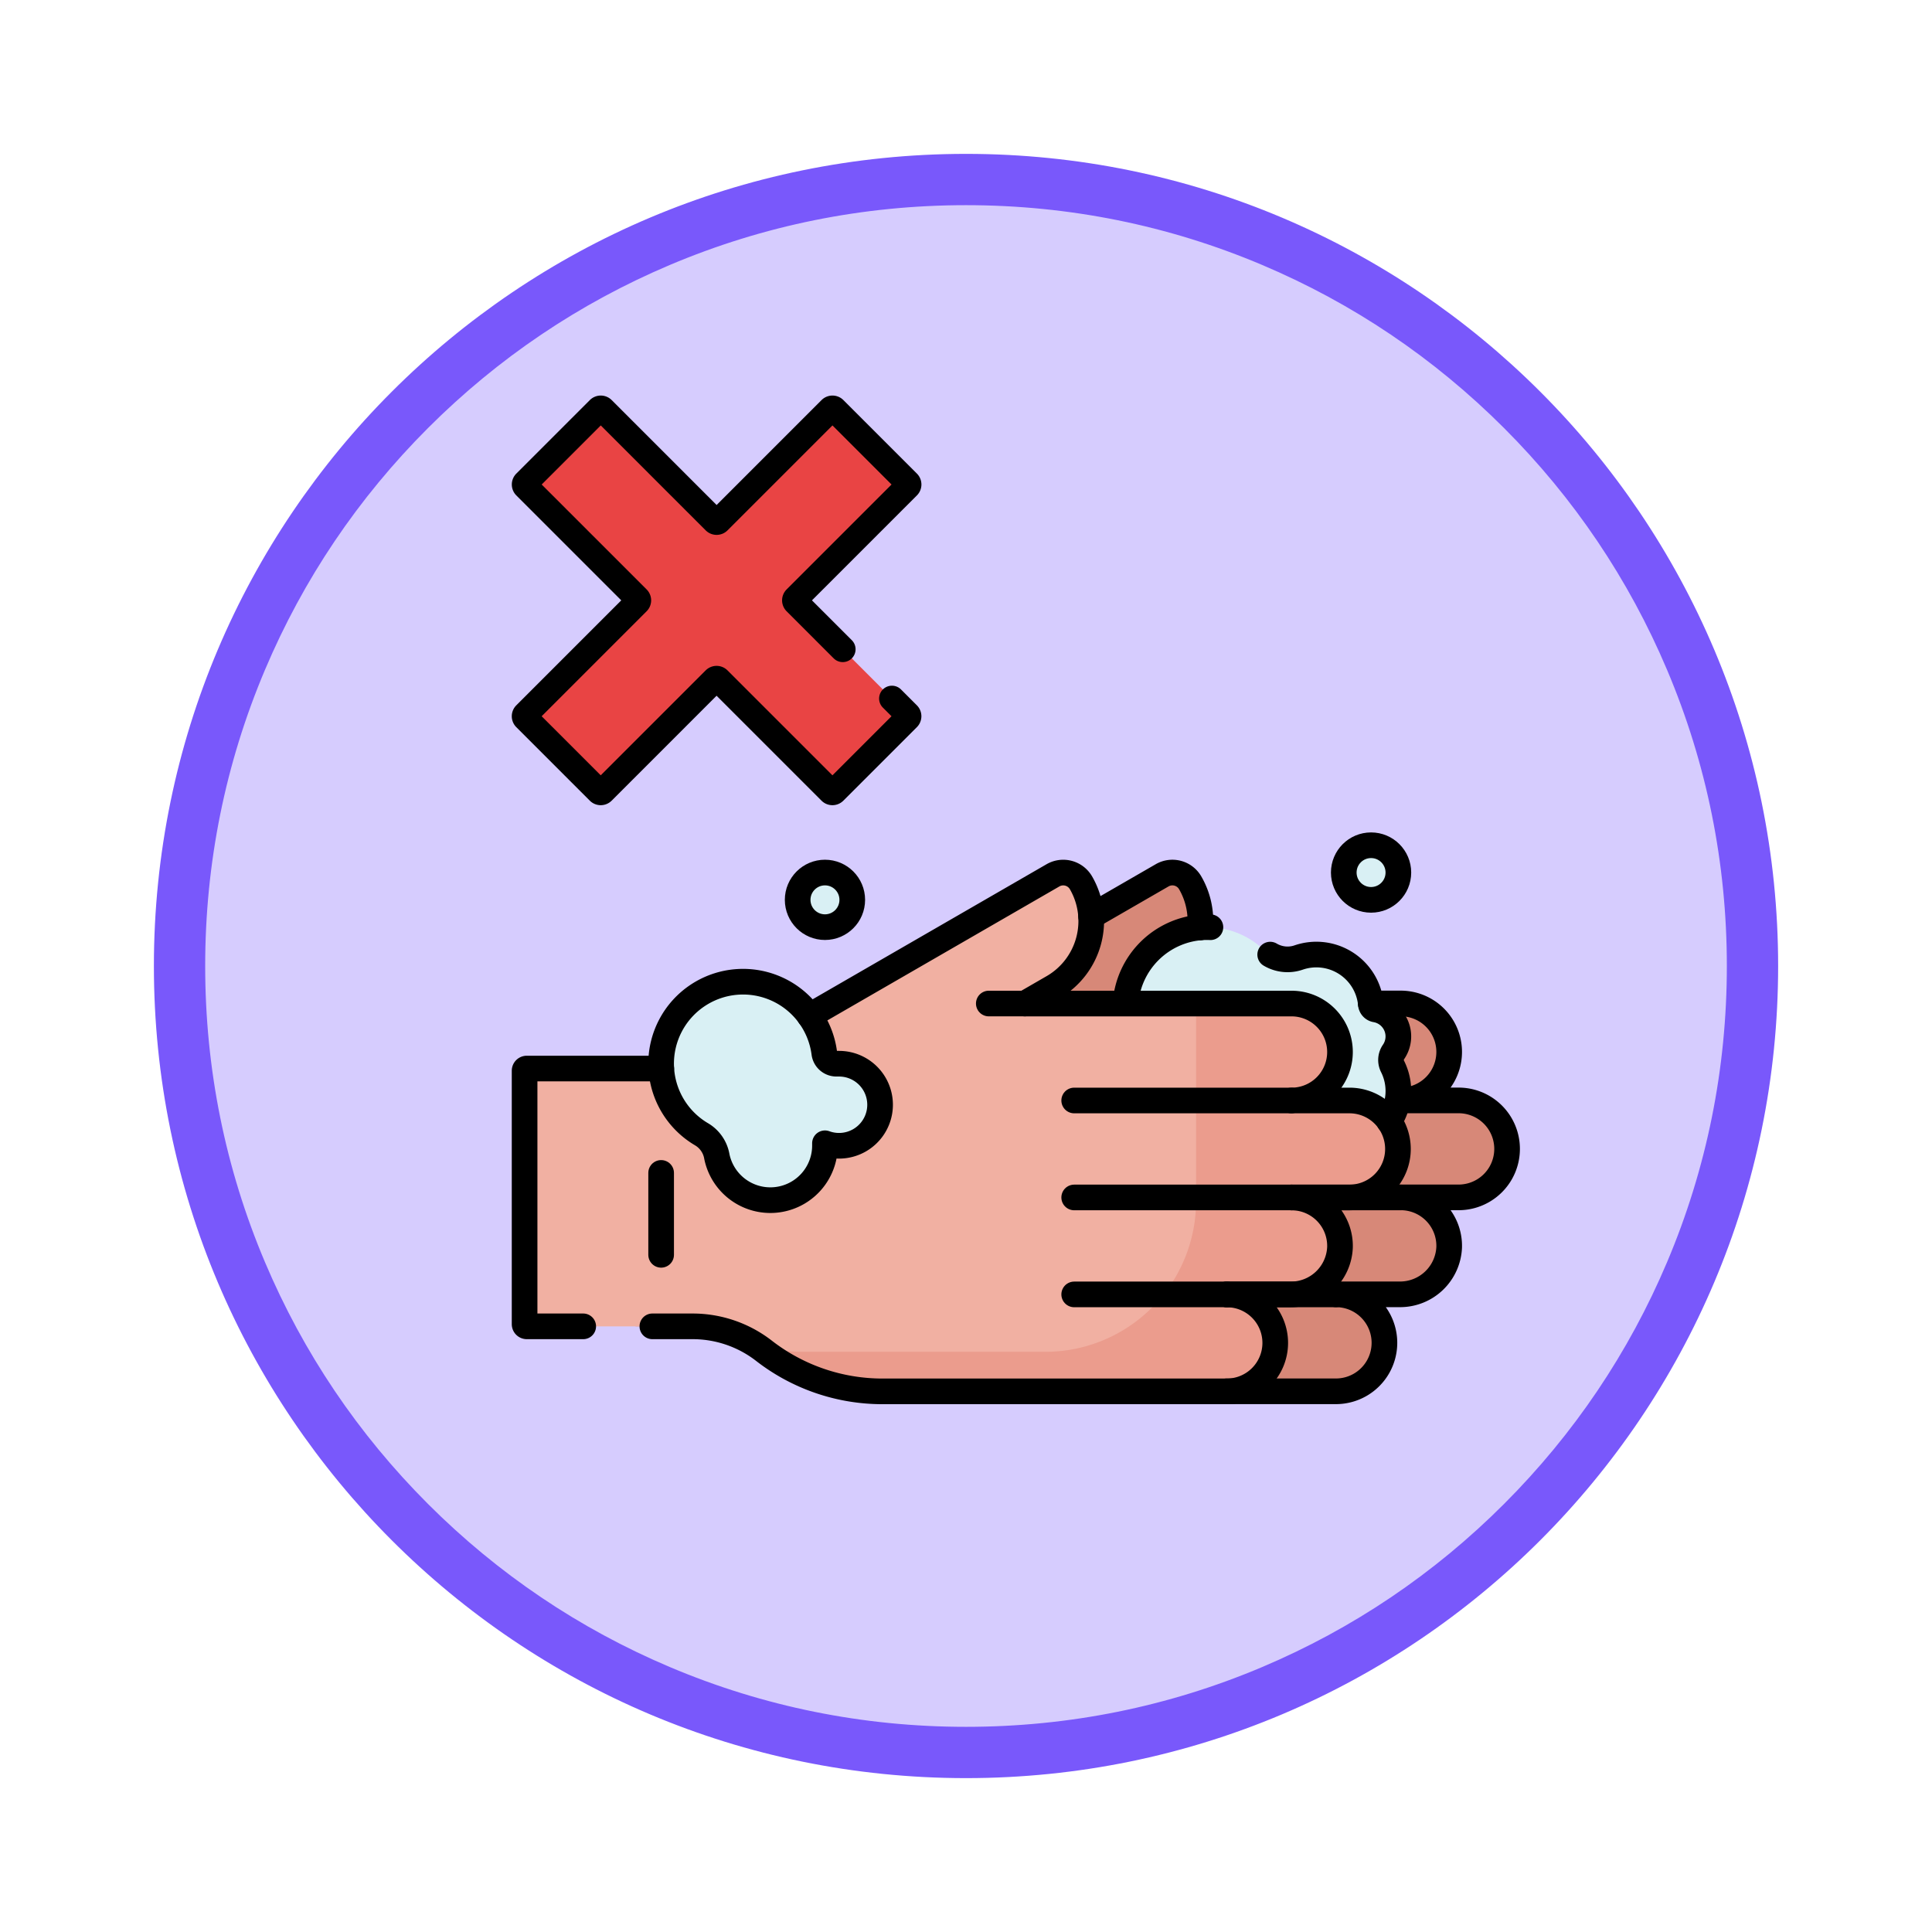 <svg xmlns="http://www.w3.org/2000/svg" xmlns:xlink="http://www.w3.org/1999/xlink" width="113" height="113" viewBox="0 0 113 113">
  <defs>
    <filter id="Trazado_982547" x="0" y="0.001" width="113" height="113" filterUnits="userSpaceOnUse">
      <feOffset dy="3" input="SourceAlpha"/>
      <feGaussianBlur stdDeviation="3" result="blur"/>
      <feFlood flood-opacity="0.161"/>
      <feComposite operator="in" in2="blur"/>
      <feComposite in="SourceGraphic"/>
    </filter>
  </defs>
  <g id="Grupo_1236749" data-name="Grupo 1236749" transform="translate(-901 -9938.78)">
    <g id="Grupo_1234690" data-name="Grupo 1234690" transform="translate(0 -44.352)">
      <g id="Grupo_1231168" data-name="Grupo 1231168" transform="translate(0 4365)">
        <g id="Grupo_1230688" data-name="Grupo 1230688" transform="translate(0 -2146.377)">
          <g id="Grupo_1229016" data-name="Grupo 1229016" transform="translate(0.575 2131.042)">
            <g id="Grupo_1227504" data-name="Grupo 1227504" transform="translate(0 2048.198)">
              <g id="Grupo_1225352" data-name="Grupo 1225352" transform="translate(-0.575 -393.641)">
                <g id="Grupo_1208123" data-name="Grupo 1208123" transform="translate(0 -1922.377)">
                  <g id="Grupo_1202434" data-name="Grupo 1202434" transform="translate(-0.56 1255.773)">
                    <g id="Grupo_1202053" data-name="Grupo 1202053" transform="translate(0 3240.511)">
                      <g id="Grupo_1177898" data-name="Grupo 1177898" transform="translate(910.561 1411.003)">
                        <g id="Grupo_1172010" data-name="Grupo 1172010" transform="translate(0)">
                          <g id="Grupo_1171046" data-name="Grupo 1171046">
                            <g id="Grupo_1148525" data-name="Grupo 1148525">
                              <g transform="matrix(1, 0, 0, 1, -9, -6)" filter="url(#Trazado_982547)">
                                <g id="Trazado_982547-2" data-name="Trazado 982547" transform="translate(9 6)" fill="#d6ccfe">
                                  <path d="M 47.5 93.5 C 41.289 93.5 35.265 92.284 29.595 89.886 C 24.118 87.569 19.198 84.252 14.973 80.027 C 10.748 75.802 7.431 70.882 5.114 65.405 C 2.716 59.735 1.5 53.711 1.5 47.5 C 1.5 41.289 2.716 35.265 5.114 29.595 C 7.431 24.118 10.748 19.198 14.973 14.973 C 19.198 10.748 24.118 7.431 29.595 5.114 C 35.265 2.716 41.289 1.5 47.5 1.5 C 53.711 1.5 59.735 2.716 65.405 5.114 C 70.882 7.431 75.802 10.748 80.027 14.973 C 84.252 19.198 87.569 24.118 89.886 29.595 C 92.284 35.265 93.5 41.289 93.5 47.5 C 93.5 53.711 92.284 59.735 89.886 65.405 C 87.569 70.882 84.252 75.802 80.027 80.027 C 75.802 84.252 70.882 87.569 65.405 89.886 C 59.735 92.284 53.711 93.5 47.5 93.5 Z" stroke="none"/>
                                  <path d="M 47.5 3 C 41.491 3 35.664 4.176 30.18 6.496 C 24.881 8.737 20.122 11.946 16.034 16.034 C 11.946 20.122 8.737 24.881 6.496 30.18 C 4.176 35.664 3 41.491 3 47.5 C 3 53.509 4.176 59.336 6.496 64.82 C 8.737 70.119 11.946 74.878 16.034 78.966 C 20.122 83.054 24.881 86.263 30.18 88.504 C 35.664 90.824 41.491 92 47.5 92 C 53.509 92 59.336 90.824 64.82 88.504 C 70.119 86.263 74.878 83.054 78.966 78.966 C 83.054 74.878 86.263 70.119 88.504 64.82 C 90.824 59.336 92 53.509 92 47.5 C 92 41.491 90.824 35.664 88.504 30.18 C 86.263 24.881 83.054 20.122 78.966 16.034 C 74.878 11.946 70.119 8.737 64.82 6.496 C 59.336 4.176 53.509 3 47.5 3 M 47.5 0 C 73.734 0 95 21.266 95 47.5 C 95 73.734 73.734 95 47.5 95 C 21.266 95 0 73.734 0 47.5 C 0 21.266 21.266 0 47.5 0 Z" stroke="none" fill="#7958fb"/>
                                </g>
                              </g>
                            </g>
                          </g>
                        </g>
                      </g>
                    </g>
                  </g>
                </g>
              </g>
            </g>
          </g>
        </g>
      </g>
    </g>
    <g id="washing-hand_6314827" transform="translate(924.054 9955.164)">
      <path id="Trazado_1254677" data-name="Trazado 1254677" d="M95.391,242.791a4.472,4.472,0,0,1-1.636,6.112l-1.649.952h15.6a2.835,2.835,0,0,1,2.835,2.835h0a2.835,2.835,0,0,1-2.835,2.835h3.386a2.835,2.835,0,0,1,2.835,2.835h0a2.835,2.835,0,0,1-2.835,2.835h-3.386a2.836,2.836,0,0,1,2.834,2.915,2.874,2.874,0,0,1-2.893,2.756h-3.729a2.835,2.835,0,0,1,2.835,2.835h0a2.835,2.835,0,0,1-2.835,2.835H83.8a11.293,11.293,0,0,1-6.954-2.381,6.806,6.806,0,0,0-4.178-1.421H62.98a.128.128,0,0,1-.128-.128V253.786a.128.128,0,0,1,.128-.128h9.685a6.754,6.754,0,0,0,4.158-1.406,11.356,11.356,0,0,1,1.605-1.048l15.326-8.848A1.2,1.2,0,0,1,95.391,242.791Z" transform="translate(-48.835 -207.544)" fill="#d78878"/>
      <path id="Trazado_1254678" data-name="Trazado 1254678" d="M327.322,276.194a1.6,1.6,0,0,0-1.327-1.574.341.341,0,0,1-.282-.309v0a3.2,3.2,0,0,0-4.231-2.728,2.023,2.023,0,0,1-2.047-.464,4.791,4.791,0,1,0,.9,5.8,3.194,3.194,0,0,0,1.138.695,3.194,3.194,0,1,0,5.506.334.826.826,0,0,1,.063-.847A1.588,1.588,0,0,0,327.322,276.194Z" transform="translate(-268.586 -231.961)" fill="#d9f0f4"/>
      <path id="Trazado_1254679" data-name="Trazado 1254679" d="M40.168,242.791a4.472,4.472,0,0,1-1.636,6.112l-1.649.952h15.6a2.835,2.835,0,0,1,2.835,2.835h0a2.835,2.835,0,0,1-2.835,2.835H55.87a2.835,2.835,0,0,1,2.835,2.835h0A2.835,2.835,0,0,1,55.87,261.2H52.484a2.836,2.836,0,0,1,2.834,2.915,2.874,2.874,0,0,1-2.893,2.756H48.7a2.835,2.835,0,0,1,2.835,2.835h0a2.835,2.835,0,0,1-2.835,2.835H28.573a11.293,11.293,0,0,1-6.954-2.381,6.806,6.806,0,0,0-4.178-1.421H7.757a.128.128,0,0,1-.128-.128V253.786a.128.128,0,0,1,.128-.128h9.685a6.754,6.754,0,0,0,4.158-1.406,11.356,11.356,0,0,1,1.605-1.048l15.326-8.848A1.2,1.2,0,0,1,40.168,242.791Z" transform="translate(0 -207.544)" fill="#f1b0a2"/>
      <path id="Trazado_1254680" data-name="Trazado 1254680" d="M160.209,314.09h-3.386a2.835,2.835,0,0,0,2.835-2.835h0a2.835,2.835,0,0,0-2.835-2.835h-5.58v11.552a8.817,8.817,0,0,1-8.817,8.817H128.285a11.37,11.37,0,0,1-2.667-.315q.174.118.341.248a11.293,11.293,0,0,0,6.954,2.381h20.123a2.835,2.835,0,0,0,2.835-2.835h0a2.835,2.835,0,0,0-2.835-2.835h3.729a2.874,2.874,0,0,0,2.893-2.756,2.835,2.835,0,0,0-2.834-2.915h3.386a2.835,2.835,0,0,0,2.835-2.835h0A2.836,2.836,0,0,0,160.209,314.09Z" transform="translate(-104.34 -266.108)" fill="#eb9c8d"/>
      <circle id="Elipse_14755" data-name="Elipse 14755" cx="1.597" cy="1.597" r="1.597" transform="translate(55.541 33.053)" fill="#d9f0f4"/>
      <circle id="Elipse_14756" data-name="Elipse 14756" cx="1.597" cy="1.597" r="1.597" transform="translate(23.6 34.65)" fill="#d9f0f4"/>
      <path id="Trazado_1254681" data-name="Trazado 1254681" d="M87.041,302.208l-.112,0a.712.712,0,0,1-.729-.63,4.792,4.792,0,1,0-7.182,4.756,1.874,1.874,0,0,1,.892,1.265l.005.028A3.194,3.194,0,0,0,86.24,307q0-.069,0-.137a2.4,2.4,0,1,0,.8-4.654Z" transform="translate(-61.043 -256.378)" fill="#d9f0f4"/>
      <path id="Trazado_1254682" data-name="Trazado 1254682" d="M30.045,25.4l-6.56-6.56a.153.153,0,0,1,0-.216l6.56-6.56a.153.153,0,0,0,0-.216l-4.3-4.3a.153.153,0,0,0-.216,0l-6.56,6.56a.153.153,0,0,1-.216,0l-6.56-6.56a.153.153,0,0,0-.216,0l-4.3,4.3a.153.153,0,0,0,0,.216l6.56,6.56a.153.153,0,0,1,0,.216L7.675,25.4a.153.153,0,0,0,0,.216l4.3,4.3a.153.153,0,0,0,.216,0l6.56-6.56a.153.153,0,0,1,.216,0l6.56,6.56a.153.153,0,0,0,.216,0l4.3-4.3A.153.153,0,0,0,30.045,25.4Z" transform="translate(-0.001)" fill="#e94444"/>
      <line id="Línea_851" data-name="Línea 851" x1="6.388" transform="translate(52.484 53.653)" fill="none" stroke="#000" stroke-linecap="round" stroke-linejoin="round" stroke-miterlimit="10" stroke-width="1.5"/>
      <line id="Línea_852" data-name="Línea 852" x1="6.388" transform="translate(48.697 59.324)" fill="none" stroke="#000" stroke-linecap="round" stroke-linejoin="round" stroke-miterlimit="10" stroke-width="1.5"/>
      <line id="Línea_853" data-name="Línea 853" x1="2.103" transform="translate(34.779 42.311)" fill="none" stroke="#000" stroke-linecap="round" stroke-linejoin="round" stroke-miterlimit="10" stroke-width="1.5"/>
      <line id="Línea_854" data-name="Línea 854" x1="12.71" transform="translate(39.774 47.982)" fill="none" stroke="#000" stroke-linecap="round" stroke-linejoin="round" stroke-miterlimit="10" stroke-width="1.5"/>
      <line id="Línea_855" data-name="Línea 855" x1="12.71" transform="translate(39.774 53.653)" fill="none" stroke="#000" stroke-linecap="round" stroke-linejoin="round" stroke-miterlimit="10" stroke-width="1.5"/>
      <line id="Línea_856" data-name="Línea 856" x1="8.923" transform="translate(39.774 59.324)" fill="none" stroke="#000" stroke-linecap="round" stroke-linejoin="round" stroke-miterlimit="10" stroke-width="1.5"/>
      <circle id="Elipse_14757" data-name="Elipse 14757" cx="1.597" cy="1.597" r="1.597" transform="translate(55.541 33.053)" fill="none" stroke="#000" stroke-linecap="round" stroke-linejoin="round" stroke-miterlimit="10" stroke-width="1.5"/>
      <circle id="Elipse_14758" data-name="Elipse 14758" cx="1.597" cy="1.597" r="1.597" transform="translate(23.6 34.65)" fill="none" stroke="#000" stroke-linecap="round" stroke-linejoin="round" stroke-miterlimit="10" stroke-width="1.5"/>
      <path id="Trazado_1254683" data-name="Trazado 1254683" d="M87.041,302.208l-.112,0a.712.712,0,0,1-.729-.63,4.792,4.792,0,1,0-7.182,4.756,1.874,1.874,0,0,1,.892,1.265l.005.028A3.194,3.194,0,0,0,86.24,307q0-.069,0-.137a2.4,2.4,0,1,0,.8-4.654Z" transform="translate(-61.043 -256.378)" fill="none" stroke="#000" stroke-linecap="round" stroke-linejoin="round" stroke-miterlimit="10" stroke-width="1.5"/>
      <path id="Trazado_1254684" data-name="Trazado 1254684" d="M26.238,21.591l-2.753-2.753a.153.153,0,0,1,0-.216l6.56-6.56a.153.153,0,0,0,0-.216l-4.3-4.3a.153.153,0,0,0-.216,0l-6.56,6.56a.153.153,0,0,1-.216,0l-6.56-6.56a.153.153,0,0,0-.216,0l-4.3,4.3a.153.153,0,0,0,0,.216l6.56,6.56a.153.153,0,0,1,0,.216L7.675,25.4a.153.153,0,0,0,0,.216l4.3,4.3a.153.153,0,0,0,.216,0l6.56-6.56a.153.153,0,0,1,.216,0l6.56,6.56a.153.153,0,0,0,.216,0l4.3-4.3a.153.153,0,0,0,0-.216l-.928-.928" transform="translate(-0.001)" fill="none" stroke="#000" stroke-linecap="round" stroke-linejoin="round" stroke-miterlimit="10" stroke-width="1.5"/>
      <path id="Trazado_1254685" data-name="Trazado 1254685" d="M362.625,331.1h6.388a2.835,2.835,0,1,0,0-5.671h3.729a2.874,2.874,0,0,0,2.893-2.756,2.835,2.835,0,0,0-2.834-2.915h3.386a2.835,2.835,0,1,0,0-5.671H372.8a2.835,2.835,0,1,0,0-5.671h-1.75" transform="translate(-313.929 -266.109)" fill="none" stroke="#000" stroke-linecap="round" stroke-linejoin="round" stroke-miterlimit="10" stroke-width="1.5"/>
      <path id="Trazado_1254686" data-name="Trazado 1254686" d="M316.423,269.809q-.219-.008-.443,0a4.807,4.807,0,0,0-4.522,4.439" transform="translate(-268.681 -231.961)" fill="none" stroke="#000" stroke-linecap="round" stroke-linejoin="round" stroke-miterlimit="10" stroke-width="1.5"/>
      <path id="Trazado_1254687" data-name="Trazado 1254687" d="M391.556,293.37a3.2,3.2,0,0,0,.193-3.215.826.826,0,0,1,.063-.847,1.6,1.6,0,0,0-1.047-2.479.341.341,0,0,1-.282-.309v0a3.2,3.2,0,0,0-4.231-2.728,1.993,1.993,0,0,1-1.657-.172" transform="translate(-333.357 -244.17)" fill="none" stroke="#000" stroke-linecap="round" stroke-linejoin="round" stroke-miterlimit="10" stroke-width="1.5"/>
      <path id="Trazado_1254688" data-name="Trazado 1254688" d="M300.409,245.406a4.452,4.452,0,0,0-.585-2.615,1.2,1.2,0,0,0-1.636-.436l-4.159,2.4" transform="translate(-253.268 -207.544)" fill="none" stroke="#000" stroke-linecap="round" stroke-linejoin="round" stroke-miterlimit="10" stroke-width="1.5"/>
      <path id="Trazado_1254689" data-name="Trazado 1254689" d="M72.227,268.737h2.339a6.805,6.805,0,0,1,4.178,1.421A11.293,11.293,0,0,0,85.7,272.54h20.123a2.835,2.835,0,0,0,2.835-2.835h0a2.835,2.835,0,0,0-2.835-2.835h3.729a2.874,2.874,0,0,0,2.893-2.756,2.835,2.835,0,0,0-2.834-2.915H113a2.835,2.835,0,0,0,2.835-2.835h0A2.835,2.835,0,0,0,113,255.527H109.61a2.835,2.835,0,0,0,2.835-2.835h0a2.835,2.835,0,0,0-2.835-2.835h-15.6l1.649-.952a4.472,4.472,0,0,0,1.636-6.112,1.2,1.2,0,0,0-1.636-.436l-14.237,8.22" transform="translate(-57.125 -207.545)" fill="none" stroke="#000" stroke-linecap="round" stroke-linejoin="round" stroke-miterlimit="10" stroke-width="1.5"/>
      <path id="Trazado_1254690" data-name="Trazado 1254690" d="M15.624,341.288H7.758a.128.128,0,0,0-.128.128v14.822a.128.128,0,0,0,.128.128h3.3" transform="translate(-0.001 -295.174)" fill="none" stroke="#000" stroke-linecap="round" stroke-linejoin="round" stroke-miterlimit="10" stroke-width="1.5"/>
      <line id="Línea_857" data-name="Línea 857" y1="4.791" transform="translate(15.615 52.218)" fill="none" stroke="#000" stroke-linecap="round" stroke-linejoin="round" stroke-miterlimit="10" stroke-width="1.5"/>
    </g>
  </g>
</svg>
